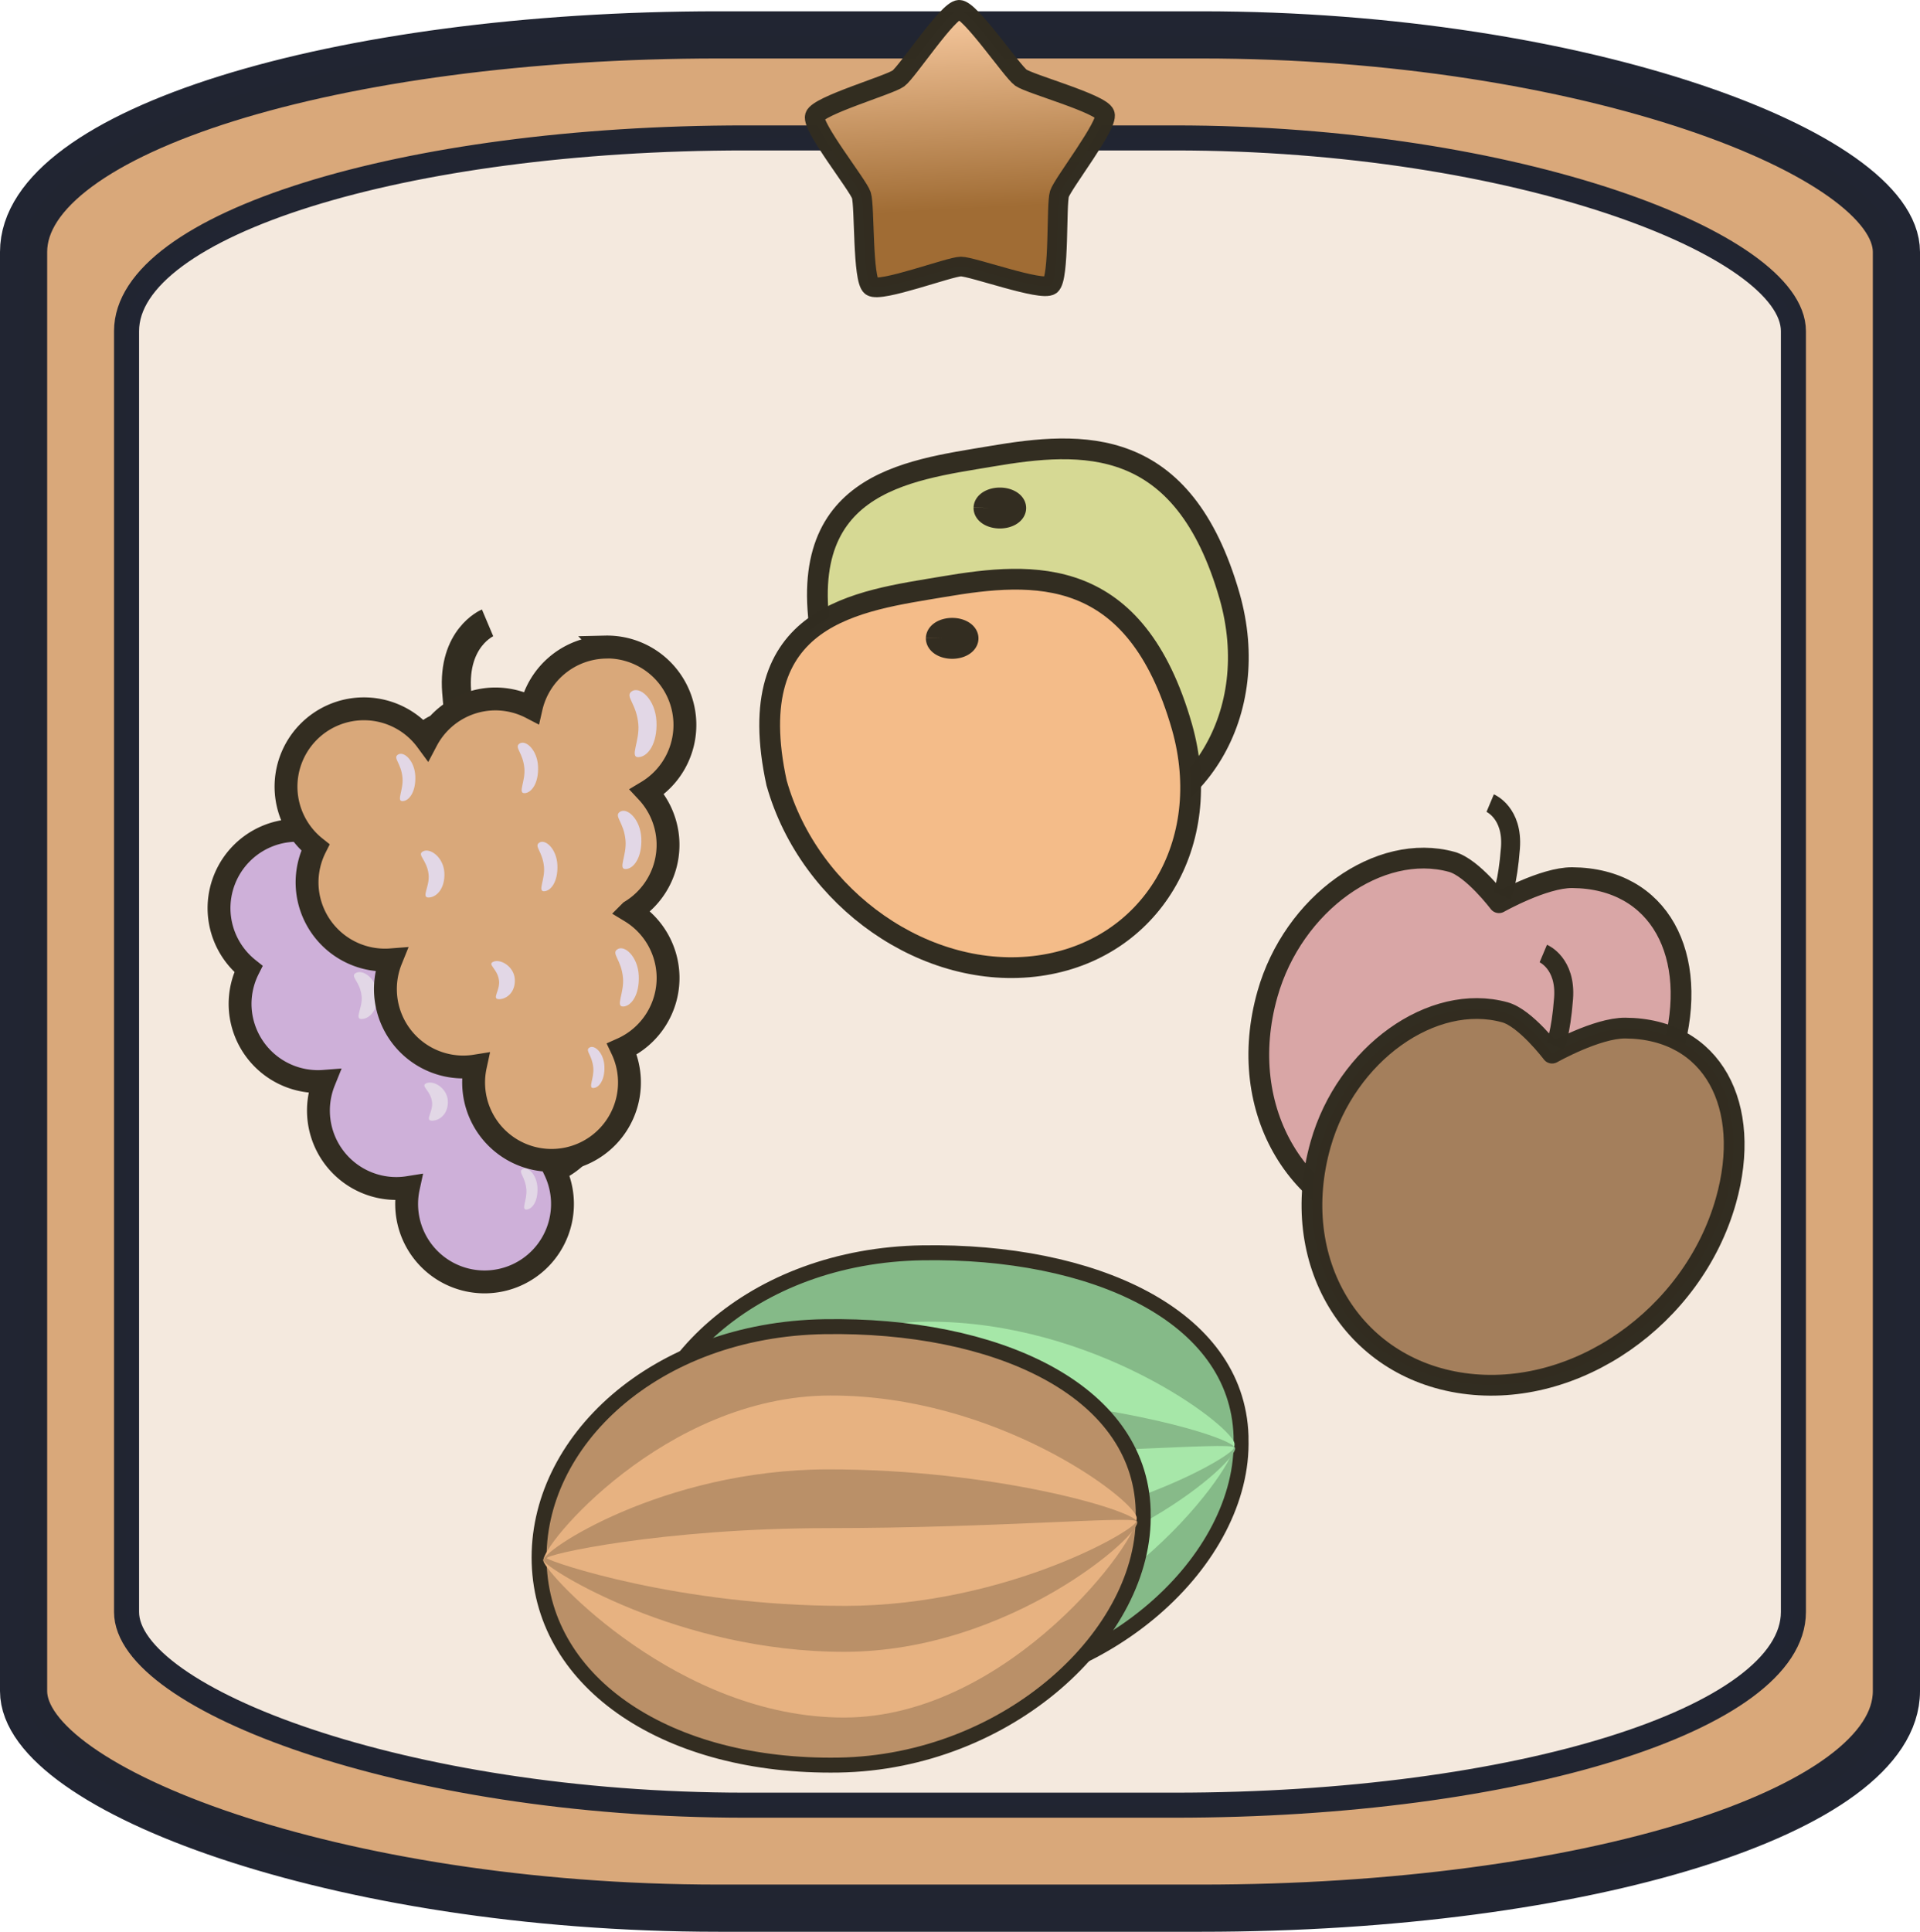 <?xml version="1.0" encoding="UTF-8" standalone="no"?>
<!-- Created with Inkscape (http://www.inkscape.org/) -->

<svg
   width="200"
   height="201.177"
   viewBox="0 0 52.917 53.228"
   version="1.1"
   id="svg1"
   inkscape:version="1.4.2 (f4327f4, 2025-05-13)"
   sodipodi:docname="DoubleFruit1.svg"
   xmlns:inkscape="http://www.inkscape.org/namespaces/inkscape"
   xmlns:sodipodi="http://sodipodi.sourceforge.net/DTD/sodipodi-0.dtd"
   xmlns:xlink="http://www.w3.org/1999/xlink"
   xmlns="http://www.w3.org/2000/svg"
   xmlns:svg="http://www.w3.org/2000/svg">
  <sodipodi:namedview
     id="namedview1"
     pagecolor="#ffffff"
     bordercolor="#000000"
     borderopacity="0.25"
     inkscape:showpageshadow="2"
     inkscape:pageopacity="0.0"
     inkscape:pagecheckerboard="0"
     inkscape:deskcolor="#d1d1d1"
     inkscape:document-units="mm"
     inkscape:zoom="6.4248316"
     inkscape:cx="49.339815"
     inkscape:cy="55.643482"
     inkscape:window-width="3840"
     inkscape:window-height="2054"
     inkscape:window-x="-11"
     inkscape:window-y="-11"
     inkscape:window-maximized="1"
     inkscape:current-layer="layer1" />
  <defs
     id="defs1">
    <inkscape:path-effect
       effect="spiro"
       id="path-effect8"
       is_visible="true"
       lpeversion="1" />
    <inkscape:path-effect
       effect="mirror_symmetry"
       start_point="17.255,9.245"
       end_point="17.255,29.301"
       center_point="17.255,19.273"
       id="path-effect5"
       is_visible="true"
       lpeversion="1.2"
       lpesatellites=""
       mode="free"
       discard_orig_path="false"
       fuse_paths="true"
       oposite_fuse="false"
       split_items="false"
       split_open="false"
       link_styles="false" />
    <inkscape:path-effect
       effect="mirror_symmetry"
       start_point="27.03,8.41"
       end_point="27.03,28.183"
       center_point="27.03,18.297"
       id="path-effect3"
       is_visible="true"
       lpeversion="1.2"
       lpesatellites=""
       mode="free"
       discard_orig_path="false"
       fuse_paths="false"
       oposite_fuse="false"
       split_items="false"
       split_open="false"
       link_styles="false" />
    <linearGradient
       inkscape:collect="always"
       xlink:href="#linearGradient33"
       id="linearGradient34"
       x1="9.158"
       y1="0.654"
       x2="9.524"
       y2="7.639"
       gradientUnits="userSpaceOnUse" />
    <linearGradient
       id="linearGradient33"
       inkscape:collect="always">
      <stop
         style="stop-color:#ffd1a8;stop-opacity:1;"
         offset="0"
         id="stop33" />
      <stop
         style="stop-color:#a06c34;stop-opacity:1;"
         offset="0.696"
         id="stop34" />
    </linearGradient>
    <inkscape:path-effect
       effect="spiro"
       id="path-effect8-8"
       is_visible="true"
       lpeversion="1" />
    <inkscape:path-effect
       effect="spiro"
       id="path-effect8-0"
       is_visible="true"
       lpeversion="1" />
    <inkscape:path-effect
       effect="spiro"
       id="path-effect8-0-9"
       is_visible="true"
       lpeversion="1" />
    <inkscape:path-effect
       effect="spiro"
       id="path-effect8-8-6"
       is_visible="true"
       lpeversion="1" />
    <inkscape:path-effect
       effect="spiro"
       id="path-effect8-3"
       is_visible="true"
       lpeversion="1" />
  </defs>
  <g
     inkscape:label="Ebene 1"
     inkscape:groupmode="layer"
     id="layer1"
     transform="translate(-0.2)">
    <rect
       style="fill:#d9a87a;fill-opacity:1;stroke:#212532;stroke-width:1.3;stroke-linejoin:round;stroke-miterlimit:8.2;stroke-dasharray:none;stroke-opacity:0.996"
       id="rect1"
       width="51.617"
       height="51.617"
       x="0.85"
       y="0.961"
       ry="5.982"
       rx="19.158" />
    <rect
       style="fill:#f4e9de;fill-opacity:1;stroke:#212532;stroke-width:0.69;stroke-linejoin:round;stroke-miterlimit:8.2;stroke-dasharray:none;stroke-opacity:0.996"
       id="rect1-8"
       width="45.94"
       height="45.94"
       x="3.688"
       y="3.8"
       ry="5.324"
       rx="17.051" />
    <path
       style="fill:#d97a7a;fill-opacity:0;stroke:#322d21;stroke-width:0.8;stroke-linejoin:round;stroke-miterlimit:8.2;stroke-opacity:0.996"
       d="m 13.138,21.058 c 0,0 -0.238,-0.511 -0.352,-2 -0.114,-1.488 0.852,-1.896 0.852,-1.896"
       id="path9-6-5"
       sodipodi:nodetypes="czc" />
    <path
       id="path8"
       style="fill:#d9a6a6;fill-opacity:1;stroke:#322d21;stroke-width:0.572;stroke-linejoin:round;stroke-miterlimit:8.2;stroke-opacity:0.996"
       d="m 46.303,28.943 c -0.908,3.207 -4.145,5.459 -7.23,5.029 -3.085,-0.429 -4.849,-3.377 -3.94,-6.584 0.707,-2.495 3.082,-4.191 5.079,-3.64 0.57,0.157 1.301,1.125 1.301,1.125 0,0 1.231,-0.695 2.017,-0.69 2.417,0.017 3.514,2.146 2.773,4.76 z"
       sodipodi:nodetypes="sssscss" />
    <path
       id="path8-2"
       style="fill:#d6d994;fill-opacity:1;stroke:#322d21;stroke-width:0.572;stroke-linejoin:round;stroke-miterlimit:8.2;stroke-opacity:0.996"
       d="m 22.921,17.989 c 0.908,3.207 4.145,5.459 7.23,5.029 3.085,-0.429 4.849,-3.377 3.94,-6.584 -1.282,-4.473 -4.067,-4.286 -6.573,-3.861 -2.335,0.396 -5.621,0.725 -4.598,5.416 z"
       sodipodi:nodetypes="sssas" />
    <path
       style="fill:#d97a7a;fill-opacity:0;stroke:#322d21;stroke-width:0.523;stroke-linejoin:round;stroke-miterlimit:8.2;stroke-opacity:0.996"
       d="m 41.599,24.676 c 0,0 0.156,-0.335 0.23,-1.308 0.075,-0.974 -0.558,-1.24 -0.558,-1.24"
       id="path9"
       sodipodi:nodetypes="czc" />
    <path
       id="path8-5"
       style="fill:#a47f5c;fill-opacity:1;stroke:#322d21;stroke-width:0.572;stroke-linejoin:round;stroke-miterlimit:8.2;stroke-opacity:0.996"
       d="m 47.767,33.088 c -0.908,3.207 -4.145,5.459 -7.23,5.029 -3.085,-0.429 -4.849,-3.377 -3.94,-6.584 0.707,-2.495 3.082,-4.191 5.079,-3.64 0.57,0.157 1.301,1.125 1.301,1.125 0,0 1.231,-0.695 2.017,-0.69 2.417,0.017 3.514,2.146 2.773,4.76 z"
       sodipodi:nodetypes="sssscss" />
    <path
       style="fill:#d97a7a;fill-opacity:0;stroke:#322d21;stroke-width:0.523;stroke-linejoin:round;stroke-miterlimit:8.2;stroke-opacity:0.996"
       d="m 43.063,28.821 c 0,0 0.156,-0.335 0.23,-1.308 0.075,-0.974 -0.558,-1.24 -0.558,-1.24"
       id="path9-7"
       sodipodi:nodetypes="czc" />
    <path
       style="fill:#d97a7a;fill-opacity:0;stroke:#322d21;stroke-width:0.8;stroke-linejoin:round;stroke-miterlimit:8.2;stroke-opacity:0.996"
       d="m 11.721,23.988 c 0,0 -0.238,-0.511 -0.352,-2 -0.114,-1.488 0.852,-1.896 0.852,-1.896"
       id="path9-6"
       sodipodi:nodetypes="czc" />
    <path
       sodipodi:type="star"
       style="fill:url(#linearGradient34);fill-opacity:1;fill-rule:nonzero;stroke:#322d21;stroke-width:0.443;stroke-linejoin:round;stroke-miterlimit:8.2;stroke-opacity:0.996"
       id="path1-5"
       inkscape:flatsided="false"
       sodipodi:sides="5"
       sodipodi:cx="9.3473988"
       sodipodi:cy="4.4553022"
       sodipodi:r1="3.4362388"
       sodipodi:r2="2.3474281"
       sodipodi:arg1="0.9357696"
       sodipodi:arg2="1.5640882"
       inkscape:rounded="0.12173243"
       inkscape:randomized="0"
       d="M 11.386,7.222 C 11.183,7.371 9.615,6.801 9.363,6.803 9.112,6.804 7.551,7.395 7.346,7.249 7.142,7.102 7.199,5.434 7.12,5.196 7.04,4.957 5.996,3.655 6.072,3.415 6.148,3.176 7.752,2.715 7.955,2.565 8.157,2.416 9.073,1.021 9.324,1.019 c 0.251,-0.002 1.186,1.381 1.39,1.528 0.204,0.146 1.815,0.586 1.894,0.825 0.079,0.239 -0.947,1.555 -1.024,1.794 -0.076,0.24 0.003,1.907 -0.199,2.056 z"
       inkscape:transform-center-x="0.082178329"
       inkscape:transform-center-y="-1.0343217"
       transform="matrix(1.223,0,0,1.223,15.232,-0.976)" />
    <path
       id="path1"
       style="fill:#ceb0d9;fill-opacity:1;stroke:#332d21;stroke-width:0.63;stroke-dasharray:none;stroke-opacity:1"
       d="m 15.037,21.179 a 2.147,2.147 0 0 0 -2.043,1.669 2.147,2.147 0 0 0 -1.03,-0.241 2.147,2.147 0 0 0 -1.851,1.146 2.147,2.147 0 0 0 -1.779,-0.874 2.147,2.147 0 0 0 -2.097,2.194 2.147,2.147 0 0 0 0.809,1.626 2.147,2.147 0 0 0 -0.229,1.004 2.147,2.147 0 0 0 2.194,2.098 2.147,2.147 0 0 0 0.122,-0.006 2.147,2.147 0 0 0 -0.156,0.854 2.147,2.147 0 0 0 2.194,2.098 2.147,2.147 0 0 0 0.285,-0.026 2.147,2.147 0 0 0 -0.048,0.502 2.147,2.147 0 0 0 2.194,2.098 2.147,2.147 0 0 0 2.1,-2.194 v -0.003 a 2.147,2.147 0 0 0 -0.207,-0.87 2.147,2.147 0 0 0 1.271,-2.008 v -0.003 a 2.147,2.147 0 0 0 -1.033,-1.781 2.147,2.147 0 0 1 0.001,-0.001 2.147,2.147 0 0 0 1.031,-1.883 v -0.003 a 2.147,2.147 0 0 0 -0.577,-1.41 2.147,2.147 0 0 0 1.042,-1.889 v -0.003 a 2.147,2.147 0 0 0 -2.196,-2.097 z" />
    <path
       id="path7"
       style="fill:#85ba88;fill-opacity:1;stroke:#332d21;stroke-width:0.412"
       d="m 34.404,39.635 c 0.102,3.335 -3.709,6.891 -8.398,6.965 -4.689,0.074 -8.143,-2.229 -8.249,-5.565 -0.105,-3.335 3.179,-6.44 7.868,-6.515 4.689,-0.076 8.671,1.712 8.779,5.047 z"
       sodipodi:nodetypes="cssscc" />
    <path
       id="path10"
       style="fill:#a6e7a8;fill-opacity:1;stroke:#332d21;stroke-width:0;stroke-dasharray:none"
       d="m 26.17,45.29 c -4.566,0.009 -8.193,-3.922 -8.296,-4.31 -0.102,-0.388 3.339,-4.554 7.905,-4.563 4.566,-0.009 8.279,2.798 8.442,3.341 0.157,0.544 -3.485,5.523 -8.051,5.532 z"
       sodipodi:nodetypes="ssscs" />
    <path
       id="path10-6"
       style="fill:#87ba89;fill-opacity:1;stroke:#332d21;stroke-width:0;stroke-dasharray:none"
       d="m 26.17,43.479 c -4.566,0.005 -8.193,-2.279 -8.296,-2.514 -0.102,-0.235 3.274,-2.508 7.841,-2.513 4.566,-0.005 8.359,1.107 8.522,1.436 0.157,0.33 -3.501,3.586 -8.067,3.591 z"
       sodipodi:nodetypes="ssscs" />
    <path
       id="path10-65"
       style="fill:#a7e7a9;fill-opacity:1;stroke:#332d21;stroke-width:0;stroke-dasharray:none"
       d="m 26.17,42.213 c -4.566,0.002 -8.097,-1.21 -8.199,-1.31 -0.102,-0.1 3.178,-0.83 7.745,-0.832 4.566,-0.002 8.327,-0.334 8.49,-0.193 0.157,0.14 -3.469,2.333 -8.035,2.336 z"
       sodipodi:nodetypes="ssscs" />
    <path
       id="path7-0"
       style="fill:#ba9068;fill-opacity:1;stroke:#332d21;stroke-width:0.412"
       d="m 31.707,41.67 c 0.102,3.335 -3.709,6.891 -8.398,6.965 -4.689,0.074 -8.143,-2.229 -8.249,-5.565 -0.105,-3.335 3.179,-6.44 7.868,-6.515 4.689,-0.076 8.671,1.712 8.779,5.047 z"
       sodipodi:nodetypes="cssscc" />
    <path
       id="path10-0"
       style="fill:#e7b281;fill-opacity:1;stroke:#332d21;stroke-width:0;stroke-dasharray:none"
       d="m 23.473,47.325 c -4.566,0.009 -8.193,-3.922 -8.296,-4.31 -0.102,-0.388 3.339,-4.554 7.905,-4.563 4.566,-0.009 8.279,2.798 8.442,3.341 0.157,0.544 -3.485,5.523 -8.051,5.532 z"
       sodipodi:nodetypes="ssscs" />
    <path
       id="path10-6-1"
       style="fill:#ba9068;fill-opacity:1;stroke:#332d21;stroke-width:0;stroke-dasharray:none"
       d="m 23.473,45.514 c -4.566,0.005 -8.193,-2.279 -8.296,-2.514 -0.102,-0.235 3.274,-2.508 7.841,-2.513 4.566,-0.005 8.359,1.107 8.522,1.436 0.157,0.33 -3.501,3.586 -8.067,3.591 z"
       sodipodi:nodetypes="ssscs" />
    <path
       id="path10-65-4"
       style="fill:#e7b281;fill-opacity:1;stroke:#332d21;stroke-width:0;stroke-dasharray:none"
       d="m 23.473,44.248 c -4.566,0.002 -8.097,-1.21 -8.199,-1.31 -0.102,-0.1 3.178,-0.83 7.745,-0.832 4.566,-0.002 8.327,-0.334 8.49,-0.193 0.157,0.14 -3.469,2.333 -8.035,2.336 z"
       sodipodi:nodetypes="ssscs" />
    <path
       id="path11"
       style="fill:#e2d7e6;stroke:#332d21;stroke-width:0"
       d="m 15.953,24.21 c -0.255,0.01 0.036,-0.433 -0.006,-0.911 -0.051,-0.57 -0.368,-0.76 -0.19,-0.896 0.226,-0.173 0.663,0.215 0.69,0.827 0.027,0.612 -0.239,0.969 -0.493,0.979 z"
       sodipodi:nodetypes="ssscs" />
    <path
       id="path11-6"
       style="fill:#e2d7e6;stroke:#332d21;stroke-width:0"
       d="m 15.601,27.292 c -0.221,0.009 0.032,-0.376 -0.006,-0.791 -0.044,-0.495 -0.319,-0.66 -0.165,-0.778 0.197,-0.15 0.576,0.187 0.6,0.719 0.023,0.532 -0.207,0.842 -0.429,0.851 z"
       sodipodi:nodetypes="ssscs" />
    <path
       id="path11-3"
       style="fill:#e2d7e6;stroke:#332d21;stroke-width:0"
       d="m 15.531,31.08 c -0.221,0.009 0.032,-0.376 -0.006,-0.791 -0.044,-0.495 -0.319,-0.66 -0.165,-0.778 0.197,-0.15 0.576,0.187 0.6,0.719 0.023,0.532 -0.207,0.842 -0.429,0.851 z"
       sodipodi:nodetypes="ssscs" />
    <path
       id="path11-66"
       style="fill:#e2d7e6;stroke:#332d21;stroke-width:0"
       d="m 14.711,33.328 c -0.156,0.006 0.022,-0.266 -0.004,-0.559 -0.031,-0.35 -0.225,-0.466 -0.117,-0.549 0.139,-0.106 0.407,0.132 0.423,0.507 0.016,0.376 -0.146,0.594 -0.303,0.6 z"
       sodipodi:nodetypes="ssscs" />
    <path
       id="path11-63"
       style="fill:#e2d7e6;stroke:#332d21;stroke-width:0"
       d="m 12.113,30.879 c -0.221,0.006 0.032,-0.246 -0.006,-0.518 -0.044,-0.324 -0.319,-0.432 -0.165,-0.509 0.197,-0.098 0.576,0.122 0.6,0.471 0.023,0.348 -0.207,0.551 -0.429,0.557 z"
       sodipodi:nodetypes="ssscs" />
    <path
       id="path11-9"
       style="fill:#e2d7e6;stroke:#332d21;stroke-width:0"
       d="m 13.353,27.906 c -0.188,0.007 0.027,-0.319 -0.005,-0.672 -0.038,-0.421 -0.271,-0.561 -0.14,-0.661 0.167,-0.128 0.489,0.159 0.509,0.61 0.02,0.452 -0.176,0.715 -0.364,0.722 z"
       sodipodi:nodetypes="ssscs" />
    <path
       id="path11-8"
       style="fill:#e2d7e6;stroke:#332d21;stroke-width:0"
       d="m 12.811,25.202 c -0.192,0.008 0.027,-0.326 -0.005,-0.685 -0.038,-0.429 -0.277,-0.572 -0.143,-0.674 0.17,-0.13 0.499,0.162 0.52,0.623 0.02,0.461 -0.18,0.729 -0.371,0.737 z"
       sodipodi:nodetypes="ssscs" />
    <path
       id="path11-36"
       style="fill:#e2d7e6;stroke:#332d21;stroke-width:0"
       d="m 9.451,25.421 c -0.18,0.007 0.026,-0.306 -0.005,-0.643 -0.036,-0.403 -0.26,-0.537 -0.135,-0.632 0.16,-0.122 0.468,0.152 0.488,0.584 0.019,0.432 -0.169,0.684 -0.348,0.691 z"
       sodipodi:nodetypes="ssscs" />
    <path
       id="path11-0"
       style="fill:#e2d7e6;stroke:#332d21;stroke-width:0"
       d="m 10.172,28.078 c -0.221,0.007 0.032,-0.303 -0.006,-0.638 -0.044,-0.399 -0.319,-0.532 -0.165,-0.627 0.197,-0.121 0.576,0.151 0.6,0.579 0.023,0.429 -0.207,0.678 -0.429,0.685 z"
       sodipodi:nodetypes="ssscs" />
    <path
       style="fill:#d99f7a;fill-opacity:1;stroke:#332d21;stroke-width:0.619;stroke-dasharray:none;stroke-opacity:1"
       id="path12"
       sodipodi:type="arc"
       sodipodi:cx="-27.75705"
       sodipodi:cy="13.998059"
       sodipodi:rx="0.41509041"
       sodipodi:ry="0.25400022"
       sodipodi:start="6.2613533"
       sodipodi:end="6.2601406"
       sodipodi:open="true"
       sodipodi:arc-type="arc"
       d="m -27.342,13.993 a 0.415,0.254 0 0 1 -0.406,0.259 0.415,0.254 0 0 1 -0.424,-0.248 0.415,0.254 0 0 1 0.406,-0.26 0.415,0.254 0 0 1 0.424,0.248"
       transform="scale(-1,1)" />
    <path
       id="path8-2-7"
       style="fill:#f4bc89;fill-opacity:1;stroke:#322d21;stroke-width:0.572;stroke-linejoin:round;stroke-miterlimit:8.2;stroke-opacity:0.996"
       d="m 21.606,21.581 c 0.908,3.207 4.145,5.459 7.23,5.029 3.085,-0.429 4.849,-3.377 3.94,-6.584 -1.282,-4.473 -4.067,-4.286 -6.573,-3.861 -2.335,0.396 -5.621,0.725 -4.598,5.416 z"
       sodipodi:nodetypes="sssas" />
    <path
       style="fill:#d99f7a;fill-opacity:1;stroke:#332d21;stroke-width:0.619;stroke-dasharray:none;stroke-opacity:1"
       id="path12-7"
       sodipodi:type="arc"
       sodipodi:cx="-26.442579"
       sodipodi:cy="17.589354"
       sodipodi:rx="0.41509041"
       sodipodi:ry="0.25400022"
       sodipodi:start="6.2613533"
       sodipodi:end="6.2601406"
       sodipodi:open="true"
       sodipodi:arc-type="arc"
       d="m -26.028,17.584 a 0.415,0.254 0 0 1 -0.406,0.259 0.415,0.254 0 0 1 -0.424,-0.248 0.415,0.254 0 0 1 0.406,-0.26 0.415,0.254 0 0 1 0.424,0.248"
       transform="scale(-1,1)" />
    <path
       id="path1-9"
       style="fill:#d9a87a;fill-opacity:1;stroke:#332d21;stroke-width:0.63;stroke-dasharray:none;stroke-opacity:1"
       d="m 16.883,17.831 a 2.147,2.147 0 0 0 -2.043,1.669 2.147,2.147 0 0 0 -1.03,-0.241 2.147,2.147 0 0 0 -1.851,1.146 2.147,2.147 0 0 0 -1.779,-0.874 2.147,2.147 0 0 0 -2.097,2.194 2.147,2.147 0 0 0 0.809,1.626 2.147,2.147 0 0 0 -0.229,1.004 2.147,2.147 0 0 0 2.194,2.098 2.147,2.147 0 0 0 0.122,-0.006 2.147,2.147 0 0 0 -0.156,0.854 2.147,2.147 0 0 0 2.194,2.098 2.147,2.147 0 0 0 0.285,-0.026 2.147,2.147 0 0 0 -0.048,0.502 2.147,2.147 0 0 0 2.194,2.098 2.147,2.147 0 0 0 2.1,-2.194 v -0.003 a 2.147,2.147 0 0 0 -0.207,-0.87 2.147,2.147 0 0 0 1.271,-2.008 v -0.003 a 2.147,2.147 0 0 0 -1.033,-1.781 2.147,2.147 0 0 1 0.001,-0.001 2.147,2.147 0 0 0 1.031,-1.883 v -0.003 a 2.147,2.147 0 0 0 -0.577,-1.41 2.147,2.147 0 0 0 1.042,-1.889 v -0.003 a 2.147,2.147 0 0 0 -2.196,-2.097 z" />
    <path
       id="path11-98"
       style="fill:#e2d7e6;stroke:#332d21;stroke-width:0"
       d="m 17.799,20.863 c -0.255,0.01 0.036,-0.433 -0.006,-0.911 -0.051,-0.57 -0.368,-0.76 -0.19,-0.896 0.226,-0.173 0.663,0.215 0.69,0.827 0.027,0.612 -0.239,0.969 -0.493,0.979 z"
       sodipodi:nodetypes="ssscs" />
    <path
       id="path11-6-1"
       style="fill:#e2d7e6;stroke:#332d21;stroke-width:0"
       d="m 17.446,23.945 c -0.221,0.009 0.032,-0.376 -0.006,-0.791 -0.044,-0.495 -0.319,-0.66 -0.165,-0.778 0.197,-0.15 0.576,0.187 0.6,0.719 0.023,0.532 -0.207,0.842 -0.429,0.851 z"
       sodipodi:nodetypes="ssscs" />
    <path
       id="path11-3-8"
       style="fill:#e2d7e6;stroke:#332d21;stroke-width:0"
       d="m 17.376,27.733 c -0.221,0.009 0.032,-0.376 -0.006,-0.791 -0.044,-0.495 -0.319,-0.66 -0.165,-0.778 0.197,-0.15 0.576,0.187 0.6,0.719 0.023,0.532 -0.207,0.842 -0.429,0.851 z"
       sodipodi:nodetypes="ssscs" />
    <path
       id="path11-66-2"
       style="fill:#e2d7e6;stroke:#332d21;stroke-width:0"
       d="m 16.556,29.98 c -0.156,0.006 0.022,-0.266 -0.004,-0.559 -0.031,-0.35 -0.225,-0.466 -0.117,-0.549 0.139,-0.106 0.407,0.132 0.423,0.507 0.016,0.376 -0.146,0.594 -0.303,0.6 z"
       sodipodi:nodetypes="ssscs" />
    <path
       id="path11-63-6"
       style="fill:#e2d7e6;stroke:#332d21;stroke-width:0"
       d="m 13.959,27.531 c -0.221,0.006 0.032,-0.246 -0.006,-0.518 -0.044,-0.324 -0.319,-0.432 -0.165,-0.509 0.197,-0.098 0.576,0.122 0.6,0.471 0.023,0.348 -0.207,0.551 -0.429,0.557 z"
       sodipodi:nodetypes="ssscs" />
    <path
       id="path11-9-6"
       style="fill:#e2d7e6;stroke:#332d21;stroke-width:0"
       d="m 15.198,24.558 c -0.188,0.007 0.027,-0.319 -0.005,-0.672 -0.038,-0.421 -0.271,-0.561 -0.14,-0.661 0.167,-0.128 0.489,0.159 0.509,0.61 0.02,0.452 -0.176,0.715 -0.364,0.722 z"
       sodipodi:nodetypes="ssscs" />
    <path
       id="path11-8-0"
       style="fill:#e2d7e6;stroke:#332d21;stroke-width:0"
       d="m 14.657,21.854 c -0.192,0.008 0.027,-0.326 -0.005,-0.685 -0.038,-0.429 -0.277,-0.572 -0.143,-0.674 0.17,-0.13 0.499,0.162 0.52,0.623 0.02,0.461 -0.18,0.729 -0.371,0.737 z"
       sodipodi:nodetypes="ssscs" />
    <path
       id="path11-36-3"
       style="fill:#e2d7e6;stroke:#332d21;stroke-width:0"
       d="m 11.297,22.074 c -0.18,0.007 0.026,-0.306 -0.004,-0.643 -0.036,-0.403 -0.26,-0.537 -0.135,-0.632 0.16,-0.122 0.468,0.152 0.488,0.584 0.019,0.432 -0.169,0.684 -0.348,0.691 z"
       sodipodi:nodetypes="ssscs" />
    <path
       id="path11-0-8"
       style="fill:#e2d7e6;stroke:#332d21;stroke-width:0"
       d="m 12.018,24.73 c -0.221,0.007 0.032,-0.303 -0.006,-0.638 -0.044,-0.399 -0.319,-0.532 -0.165,-0.627 0.197,-0.121 0.576,0.151 0.6,0.579 0.023,0.429 -0.207,0.678 -0.429,0.685 z"
       sodipodi:nodetypes="ssscs" />
  </g>
</svg>
